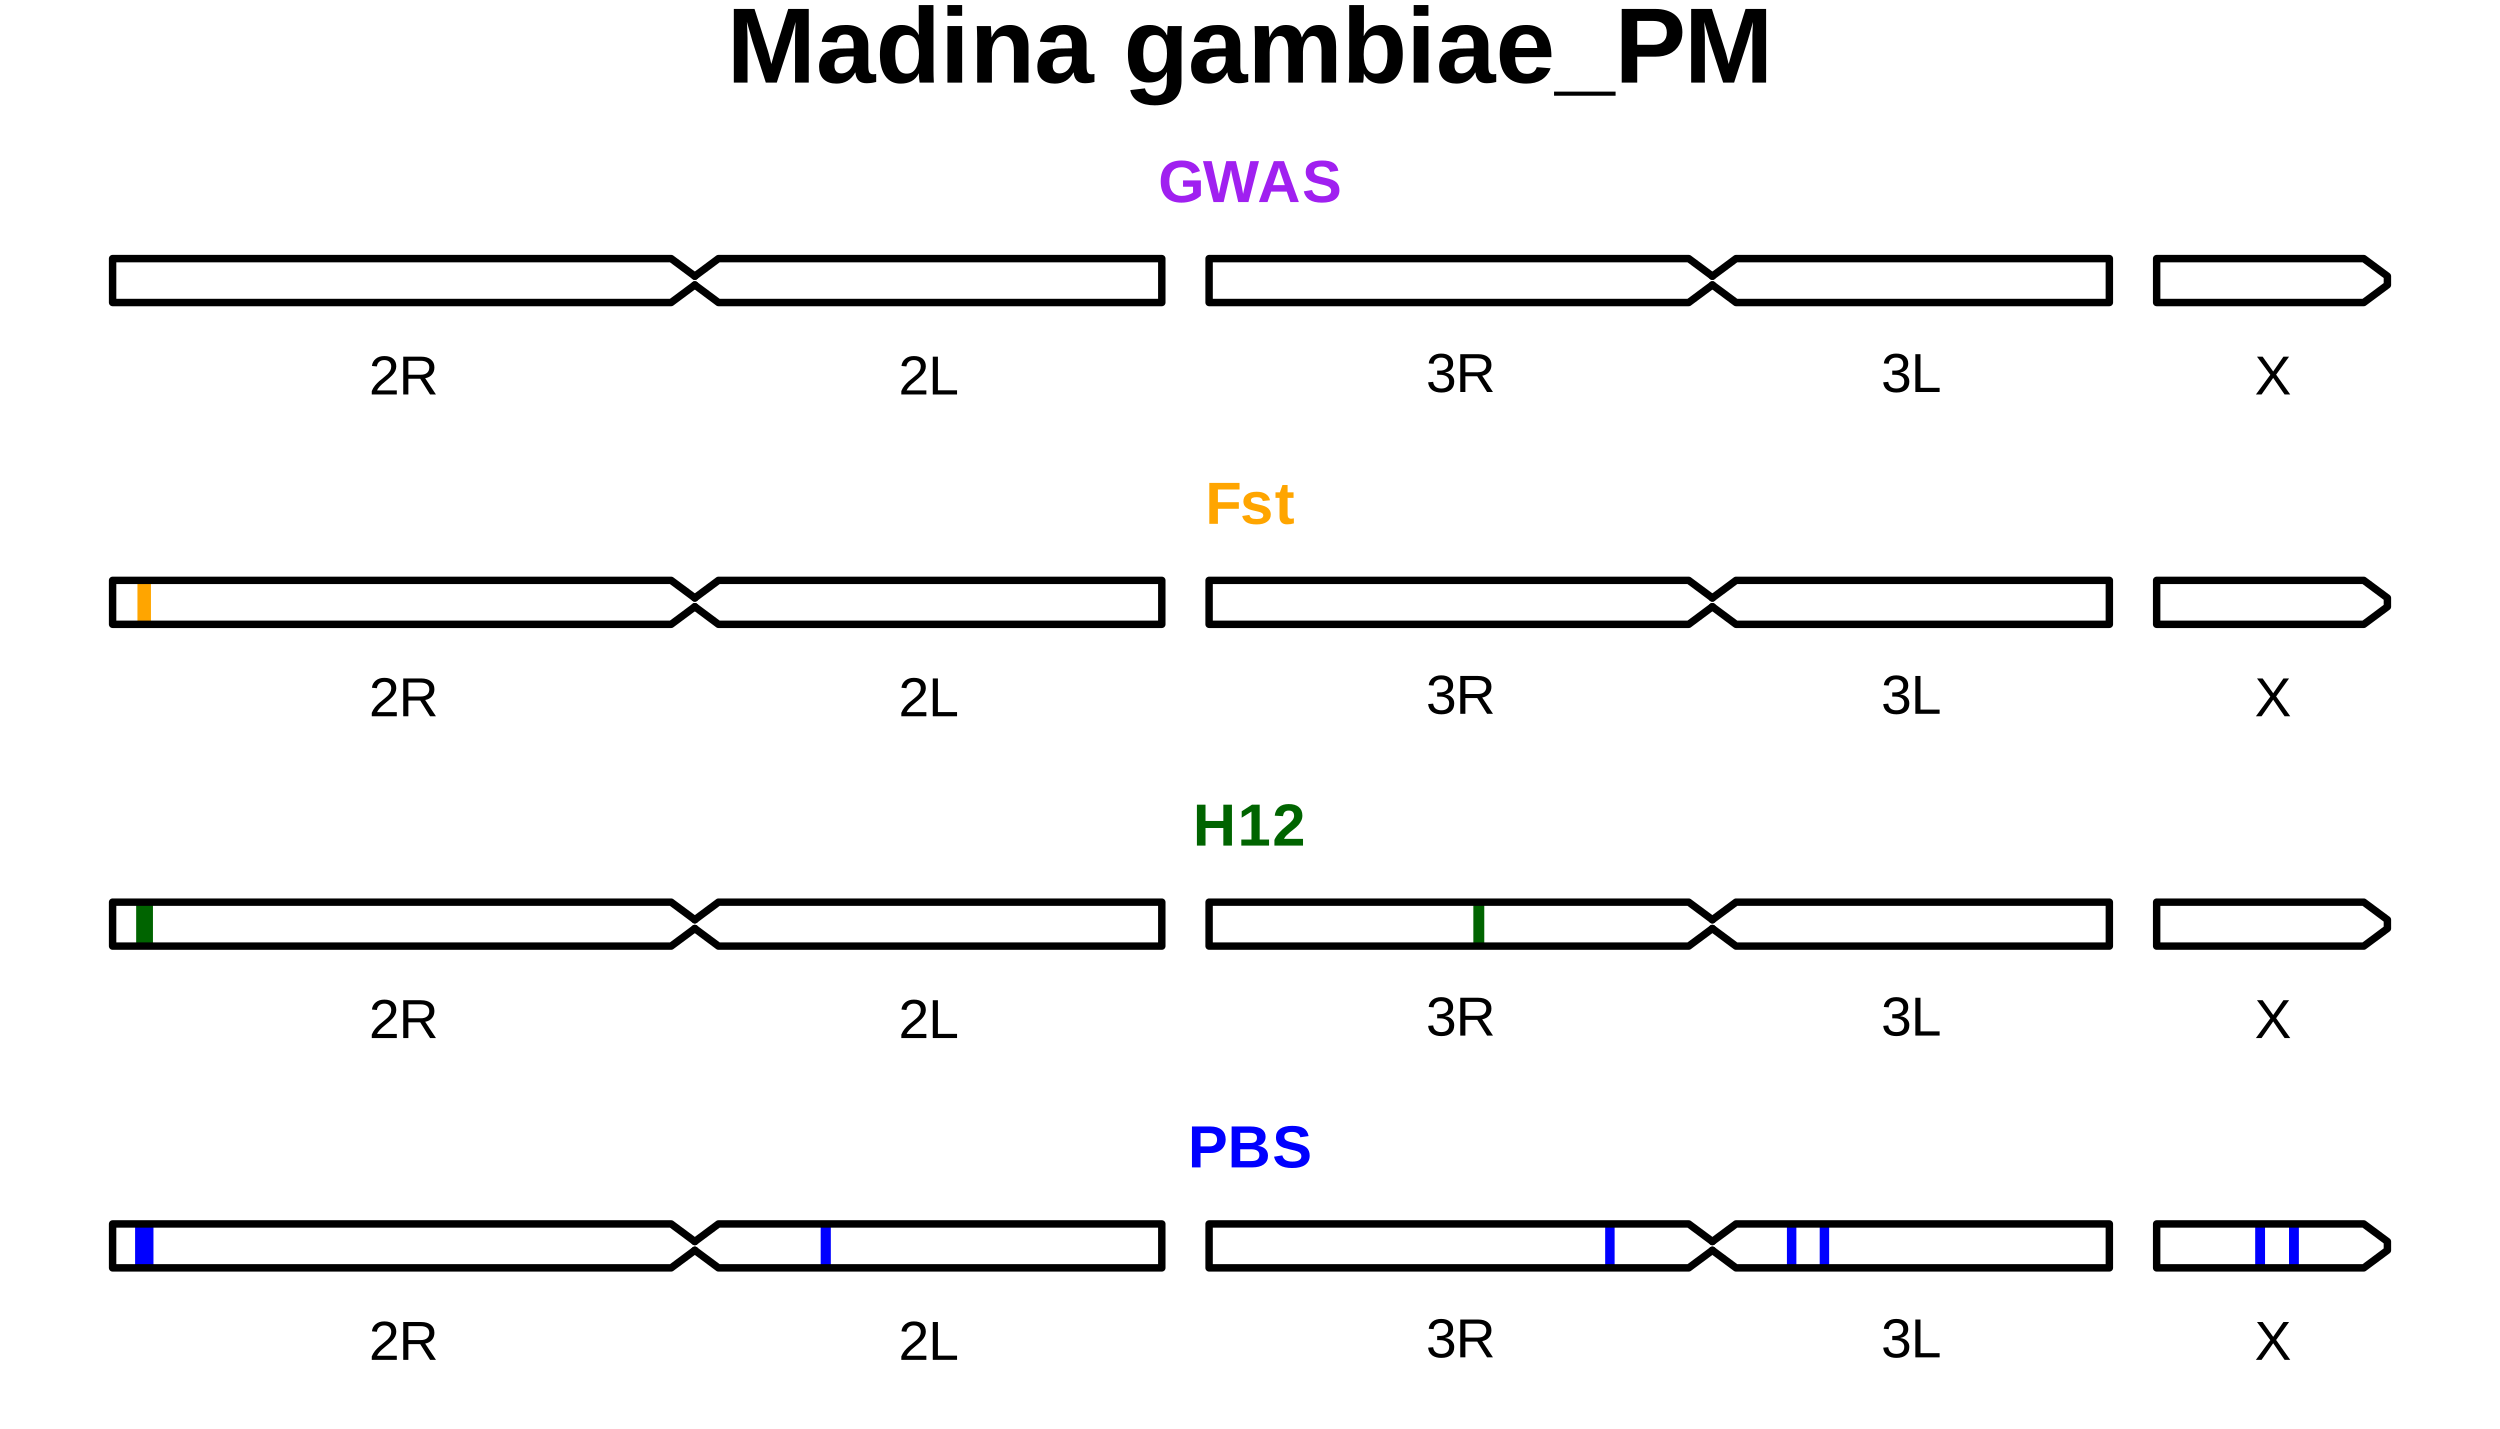 <?xml version="1.0" encoding="UTF-8"?>
<svg xmlns="http://www.w3.org/2000/svg" xmlns:xlink="http://www.w3.org/1999/xlink" width="504pt" height="288pt" viewBox="0 0 504 288" version="1.1">
<defs>
<g>
<symbol overflow="visible" id="glyph0-0">
<path style="stroke:none;" d="M 1.109 -7.625 L 7.203 -7.625 L 7.203 0 L 1.109 0 Z M 1.516 -7.219 L 1.516 -0.406 L 6.797 -0.406 L 6.797 -7.219 Z M 1.516 -7.219 "/>
</symbol>
<symbol overflow="visible" id="glyph0-1">
<path style="stroke:none;" d="M 0.562 0 L 0.562 -0.688 C 0.738 -1.113 0.957 -1.488 1.219 -1.812 C 1.488 -2.133 1.77 -2.426 2.062 -2.688 C 2.363 -2.945 2.656 -3.188 2.938 -3.406 C 3.227 -3.633 3.488 -3.859 3.719 -4.078 C 3.945 -4.305 4.129 -4.539 4.266 -4.781 C 4.41 -5.031 4.484 -5.312 4.484 -5.625 C 4.484 -6.039 4.359 -6.363 4.109 -6.594 C 3.867 -6.82 3.531 -6.938 3.094 -6.938 C 2.676 -6.938 2.332 -6.82 2.062 -6.594 C 1.801 -6.375 1.645 -6.062 1.594 -5.656 L 0.594 -5.75 C 0.664 -6.352 0.926 -6.836 1.375 -7.203 C 1.82 -7.566 2.395 -7.75 3.094 -7.75 C 3.863 -7.75 4.457 -7.566 4.875 -7.203 C 5.289 -6.836 5.5 -6.32 5.5 -5.656 C 5.5 -5.363 5.43 -5.066 5.297 -4.766 C 5.16 -4.473 4.957 -4.18 4.688 -3.891 C 4.414 -3.598 3.906 -3.145 3.156 -2.531 C 2.738 -2.195 2.406 -1.891 2.156 -1.609 C 1.914 -1.336 1.738 -1.078 1.625 -0.828 L 5.609 -0.828 L 5.609 0 Z M 0.562 0 "/>
</symbol>
<symbol overflow="visible" id="glyph0-2">
<path style="stroke:none;" d="M 6.312 0 L 4.328 -3.172 L 1.938 -3.172 L 1.938 0 L 0.906 0 L 0.906 -7.625 L 4.5 -7.625 C 5.363 -7.625 6.023 -7.43 6.484 -7.047 C 6.953 -6.672 7.188 -6.141 7.188 -5.453 C 7.188 -4.879 7.02 -4.398 6.688 -4.016 C 6.363 -3.629 5.91 -3.383 5.328 -3.281 L 7.5 0 Z M 6.156 -5.438 C 6.156 -5.883 6.004 -6.223 5.703 -6.453 C 5.398 -6.68 4.969 -6.797 4.406 -6.797 L 1.938 -6.797 L 1.938 -3.984 L 4.438 -3.984 C 4.988 -3.984 5.41 -4.109 5.703 -4.359 C 6.004 -4.617 6.156 -4.977 6.156 -5.438 Z M 6.156 -5.438 "/>
</symbol>
<symbol overflow="visible" id="glyph0-3">
<path style="stroke:none;" d="M 0.906 0 L 0.906 -7.625 L 1.938 -7.625 L 1.938 -0.844 L 5.797 -0.844 L 5.797 0 Z M 0.906 0 "/>
</symbol>
<symbol overflow="visible" id="glyph0-4">
<path style="stroke:none;" d="M 5.688 -2.109 C 5.688 -1.398 5.461 -0.852 5.016 -0.469 C 4.566 -0.082 3.926 0.109 3.094 0.109 C 2.32 0.109 1.703 -0.062 1.234 -0.406 C 0.773 -0.758 0.504 -1.273 0.422 -1.953 L 1.438 -2.047 C 1.562 -1.148 2.113 -0.703 3.094 -0.703 C 3.582 -0.703 3.969 -0.82 4.25 -1.062 C 4.531 -1.301 4.672 -1.66 4.672 -2.141 C 4.672 -2.555 4.508 -2.879 4.188 -3.109 C 3.863 -3.348 3.406 -3.469 2.812 -3.469 L 2.25 -3.469 L 2.25 -4.312 L 2.781 -4.312 C 3.32 -4.312 3.738 -4.426 4.031 -4.656 C 4.32 -4.883 4.469 -5.207 4.469 -5.625 C 4.469 -6.031 4.348 -6.348 4.109 -6.578 C 3.867 -6.816 3.508 -6.938 3.031 -6.938 C 2.602 -6.938 2.254 -6.828 1.984 -6.609 C 1.723 -6.391 1.57 -6.082 1.531 -5.688 L 0.547 -5.766 C 0.617 -6.379 0.879 -6.863 1.328 -7.219 C 1.773 -7.57 2.348 -7.75 3.047 -7.75 C 3.816 -7.75 4.41 -7.566 4.828 -7.203 C 5.254 -6.848 5.469 -6.352 5.469 -5.719 C 5.469 -5.238 5.332 -4.844 5.062 -4.531 C 4.789 -4.227 4.395 -4.023 3.875 -3.922 L 3.875 -3.891 C 4.445 -3.828 4.891 -3.633 5.203 -3.312 C 5.523 -3 5.688 -2.598 5.688 -2.109 Z M 5.688 -2.109 "/>
</symbol>
<symbol overflow="visible" id="glyph0-5">
<path style="stroke:none;" d="M 6.031 0 L 3.734 -3.344 L 1.391 0 L 0.25 0 L 3.156 -3.969 L 0.469 -7.625 L 1.609 -7.625 L 3.734 -4.641 L 5.797 -7.625 L 6.938 -7.625 L 4.328 -4 L 7.172 0 Z M 6.031 0 "/>
</symbol>
<symbol overflow="visible" id="glyph1-0">
<path style="stroke:none;" d="M 1.203 -8.25 L 7.797 -8.25 L 7.797 0 L 1.203 0 Z M 1.641 -7.812 L 1.641 -0.453 L 7.344 -0.453 L 7.344 -7.812 Z M 1.641 -7.812 "/>
</symbol>
<symbol overflow="visible" id="glyph1-1">
<path style="stroke:none;" d="M 4.719 -1.234 C 5.164 -1.234 5.598 -1.297 6.016 -1.422 C 6.441 -1.555 6.773 -1.727 7.016 -1.938 L 7.016 -3.078 L 5 -3.078 L 5 -4.359 L 8.594 -4.359 L 8.594 -1.312 C 8.156 -0.863 7.582 -0.508 6.875 -0.25 C 6.176 0 5.441 0.125 4.672 0.125 C 3.328 0.125 2.297 -0.242 1.578 -0.984 C 0.859 -1.734 0.5 -2.797 0.5 -4.172 C 0.5 -5.523 0.859 -6.562 1.578 -7.281 C 2.305 -8.008 3.352 -8.375 4.719 -8.375 C 6.656 -8.375 7.891 -7.66 8.422 -6.234 L 6.828 -5.75 C 6.648 -6.164 6.379 -6.477 6.016 -6.688 C 5.648 -6.906 5.219 -7.016 4.719 -7.016 C 3.906 -7.016 3.285 -6.77 2.859 -6.281 C 2.441 -5.789 2.234 -5.086 2.234 -4.172 C 2.234 -3.234 2.453 -2.508 2.891 -2 C 3.328 -1.488 3.938 -1.234 4.719 -1.234 Z M 4.719 -1.234 "/>
</symbol>
<symbol overflow="visible" id="glyph1-2">
<path style="stroke:none;" d="M 9.188 0 L 7.125 0 L 6.016 -4.781 C 5.879 -5.344 5.766 -5.93 5.672 -6.547 C 5.578 -6.023 5.5 -5.629 5.438 -5.359 C 5.375 -5.098 4.957 -3.312 4.188 0 L 2.141 0 L 0.016 -8.25 L 1.766 -8.25 L 2.953 -2.922 L 3.234 -1.641 C 3.336 -2.18 3.441 -2.695 3.547 -3.188 C 3.648 -3.688 4.039 -5.375 4.719 -8.25 L 6.656 -8.25 L 7.688 -3.859 C 7.77 -3.535 7.91 -2.797 8.109 -1.641 L 8.25 -2.312 L 8.562 -3.656 L 9.562 -8.25 L 11.312 -8.25 Z M 9.188 0 "/>
</symbol>
<symbol overflow="visible" id="glyph1-3">
<path style="stroke:none;" d="M 6.641 0 L 5.906 -2.109 L 2.766 -2.109 L 2.031 0 L 0.297 0 L 3.312 -8.25 L 5.344 -8.25 L 8.344 0 Z M 4.328 -6.984 L 4.297 -6.859 C 4.254 -6.711 4.207 -6.551 4.156 -6.375 C 4.102 -6.195 3.766 -5.207 3.141 -3.406 L 5.516 -3.406 L 4.703 -5.781 L 4.453 -6.578 Z M 4.328 -6.984 "/>
</symbol>
<symbol overflow="visible" id="glyph1-4">
<path style="stroke:none;" d="M 7.531 -2.375 C 7.531 -1.57 7.227 -0.953 6.625 -0.516 C 6.031 -0.086 5.156 0.125 4 0.125 C 2.938 0.125 2.102 -0.062 1.5 -0.438 C 0.906 -0.82 0.52 -1.395 0.344 -2.156 L 2.016 -2.422 C 2.129 -1.984 2.348 -1.664 2.672 -1.469 C 3.004 -1.27 3.461 -1.172 4.047 -1.172 C 5.254 -1.172 5.859 -1.539 5.859 -2.281 C 5.859 -2.508 5.785 -2.703 5.641 -2.859 C 5.504 -3.016 5.312 -3.141 5.062 -3.234 C 4.812 -3.336 4.328 -3.461 3.609 -3.609 C 2.992 -3.754 2.562 -3.867 2.312 -3.953 C 2.07 -4.047 1.852 -4.148 1.656 -4.266 C 1.469 -4.391 1.305 -4.535 1.172 -4.703 C 1.035 -4.867 0.926 -5.062 0.844 -5.281 C 0.77 -5.508 0.734 -5.773 0.734 -6.078 C 0.734 -6.816 1.016 -7.383 1.578 -7.781 C 2.141 -8.176 2.953 -8.375 4.016 -8.375 C 5.047 -8.375 5.816 -8.211 6.328 -7.891 C 6.836 -7.578 7.164 -7.051 7.312 -6.312 L 5.641 -6.078 C 5.555 -6.43 5.379 -6.695 5.109 -6.875 C 4.848 -7.062 4.473 -7.156 3.984 -7.156 C 2.941 -7.156 2.422 -6.828 2.422 -6.172 C 2.422 -5.953 2.473 -5.773 2.578 -5.641 C 2.691 -5.504 2.859 -5.391 3.078 -5.297 C 3.297 -5.203 3.738 -5.082 4.406 -4.938 C 5.195 -4.77 5.766 -4.613 6.109 -4.469 C 6.453 -4.32 6.723 -4.156 6.922 -3.969 C 7.117 -3.781 7.27 -3.551 7.375 -3.281 C 7.477 -3.02 7.531 -2.719 7.531 -2.375 Z M 7.531 -2.375 "/>
</symbol>
<symbol overflow="visible" id="glyph1-5">
<path style="stroke:none;" d="M 2.531 -6.922 L 2.531 -4.359 L 6.75 -4.359 L 6.75 -3.031 L 2.531 -3.031 L 2.531 0 L 0.797 0 L 0.797 -8.25 L 6.891 -8.25 L 6.891 -6.922 Z M 2.531 -6.922 "/>
</symbol>
<symbol overflow="visible" id="glyph1-6">
<path style="stroke:none;" d="M 6.188 -1.859 C 6.188 -1.242 5.93 -0.758 5.422 -0.406 C 4.922 -0.051 4.227 0.125 3.344 0.125 C 2.477 0.125 1.812 -0.008 1.344 -0.281 C 0.883 -0.562 0.578 -0.992 0.422 -1.578 L 1.875 -1.797 C 1.957 -1.492 2.098 -1.281 2.297 -1.156 C 2.492 -1.031 2.844 -0.969 3.344 -0.969 C 3.801 -0.969 4.133 -1.023 4.344 -1.141 C 4.562 -1.266 4.672 -1.453 4.672 -1.703 C 4.672 -1.898 4.582 -2.055 4.406 -2.172 C 4.238 -2.297 3.953 -2.398 3.547 -2.484 C 2.617 -2.672 1.992 -2.844 1.672 -3 C 1.348 -3.156 1.098 -3.359 0.922 -3.609 C 0.754 -3.859 0.672 -4.172 0.672 -4.547 C 0.672 -5.148 0.906 -5.617 1.375 -5.953 C 1.844 -6.297 2.504 -6.469 3.359 -6.469 C 4.109 -6.469 4.711 -6.316 5.172 -6.016 C 5.629 -5.723 5.914 -5.301 6.031 -4.75 L 4.578 -4.594 C 4.523 -4.852 4.406 -5.047 4.219 -5.172 C 4.039 -5.305 3.754 -5.375 3.359 -5.375 C 2.961 -5.375 2.664 -5.32 2.469 -5.219 C 2.281 -5.113 2.188 -4.945 2.188 -4.719 C 2.188 -4.531 2.258 -4.383 2.406 -4.281 C 2.562 -4.176 2.816 -4.086 3.172 -4.016 C 3.672 -3.91 4.109 -3.805 4.484 -3.703 C 4.867 -3.598 5.176 -3.469 5.406 -3.312 C 5.645 -3.164 5.832 -2.973 5.969 -2.734 C 6.113 -2.504 6.188 -2.211 6.188 -1.859 Z M 6.188 -1.859 "/>
</symbol>
<symbol overflow="visible" id="glyph1-7">
<path style="stroke:none;" d="M 2.469 0.109 C 1.977 0.109 1.602 -0.02 1.344 -0.281 C 1.082 -0.551 0.953 -0.953 0.953 -1.484 L 0.953 -5.234 L 0.141 -5.234 L 0.141 -6.344 L 1.031 -6.344 L 1.547 -7.828 L 2.578 -7.828 L 2.578 -6.344 L 3.781 -6.344 L 3.781 -5.234 L 2.578 -5.234 L 2.578 -1.938 C 2.578 -1.625 2.633 -1.395 2.75 -1.25 C 2.875 -1.102 3.055 -1.031 3.297 -1.031 C 3.43 -1.031 3.613 -1.055 3.844 -1.109 L 3.844 -0.094 C 3.438 0.039 2.977 0.109 2.469 0.109 Z M 2.469 0.109 "/>
</symbol>
<symbol overflow="visible" id="glyph1-8">
<path style="stroke:none;" d="M 6.125 0 L 6.125 -3.547 L 2.531 -3.547 L 2.531 0 L 0.797 0 L 0.797 -8.25 L 2.531 -8.25 L 2.531 -4.969 L 6.125 -4.969 L 6.125 -8.25 L 7.859 -8.25 L 7.859 0 Z M 6.125 0 "/>
</symbol>
<symbol overflow="visible" id="glyph1-9">
<path style="stroke:none;" d="M 0.75 0 L 0.75 -1.219 L 2.797 -1.219 L 2.797 -6.859 L 0.828 -5.625 L 0.828 -6.922 L 2.891 -8.25 L 4.453 -8.25 L 4.453 -1.219 L 6.344 -1.219 L 6.344 0 Z M 0.75 0 "/>
</symbol>
<symbol overflow="visible" id="glyph1-10">
<path style="stroke:none;" d="M 0.422 0 L 0.422 -1.141 C 0.629 -1.617 0.93 -2.082 1.328 -2.531 C 1.723 -2.977 2.223 -3.445 2.828 -3.938 C 3.41 -4.406 3.816 -4.789 4.047 -5.094 C 4.273 -5.395 4.391 -5.691 4.391 -5.984 C 4.391 -6.703 4.031 -7.062 3.312 -7.062 C 2.957 -7.062 2.688 -6.969 2.5 -6.781 C 2.32 -6.594 2.203 -6.312 2.141 -5.938 L 0.484 -6.031 C 0.578 -6.789 0.863 -7.367 1.344 -7.766 C 1.82 -8.172 2.473 -8.375 3.297 -8.375 C 4.191 -8.375 4.875 -8.172 5.344 -7.766 C 5.82 -7.359 6.062 -6.789 6.062 -6.062 C 6.062 -5.676 5.984 -5.328 5.828 -5.016 C 5.68 -4.703 5.488 -4.41 5.25 -4.141 C 5.008 -3.879 4.742 -3.633 4.453 -3.406 C 4.16 -3.176 3.879 -2.953 3.609 -2.734 C 3.336 -2.516 3.086 -2.289 2.859 -2.062 C 2.641 -1.844 2.473 -1.609 2.359 -1.359 L 6.188 -1.359 L 6.188 0 Z M 0.422 0 "/>
</symbol>
<symbol overflow="visible" id="glyph1-11">
<path style="stroke:none;" d="M 7.594 -5.641 C 7.594 -5.109 7.473 -4.633 7.234 -4.219 C 6.992 -3.801 6.645 -3.477 6.188 -3.25 C 5.738 -3.02 5.203 -2.906 4.578 -2.906 L 2.531 -2.906 L 2.531 0 L 0.797 0 L 0.797 -8.25 L 4.516 -8.25 C 5.504 -8.25 6.266 -8.02 6.797 -7.562 C 7.328 -7.113 7.594 -6.473 7.594 -5.641 Z M 5.859 -5.609 C 5.859 -6.484 5.344 -6.922 4.312 -6.922 L 2.531 -6.922 L 2.531 -4.234 L 4.359 -4.234 C 4.836 -4.234 5.207 -4.352 5.469 -4.594 C 5.727 -4.832 5.859 -5.172 5.859 -5.609 Z M 5.859 -5.609 "/>
</symbol>
<symbol overflow="visible" id="glyph1-12">
<path style="stroke:none;" d="M 8.125 -2.359 C 8.125 -1.609 7.844 -1.023 7.281 -0.609 C 6.719 -0.203 5.938 0 4.938 0 L 0.797 0 L 0.797 -8.25 L 4.578 -8.25 C 5.586 -8.25 6.348 -8.07 6.859 -7.719 C 7.379 -7.375 7.641 -6.863 7.641 -6.188 C 7.641 -5.719 7.508 -5.32 7.25 -5 C 7 -4.676 6.609 -4.457 6.078 -4.344 C 6.742 -4.258 7.25 -4.047 7.594 -3.703 C 7.945 -3.367 8.125 -2.922 8.125 -2.359 Z M 5.906 -5.953 C 5.906 -6.316 5.785 -6.578 5.547 -6.734 C 5.316 -6.891 4.969 -6.969 4.5 -6.969 L 2.531 -6.969 L 2.531 -4.922 L 4.516 -4.922 C 5.004 -4.922 5.359 -5.004 5.578 -5.172 C 5.797 -5.348 5.906 -5.609 5.906 -5.953 Z M 6.391 -2.484 C 6.391 -3.266 5.832 -3.656 4.719 -3.656 L 2.531 -3.656 L 2.531 -1.281 L 4.781 -1.281 C 5.344 -1.281 5.75 -1.379 6 -1.578 C 6.258 -1.785 6.391 -2.086 6.391 -2.484 Z M 6.391 -2.484 "/>
</symbol>
<symbol overflow="visible" id="glyph2-0">
<path style="stroke:none;" d="M 2.156 -14.859 L 14.016 -14.859 L 14.016 0 L 2.156 0 Z M 2.969 -14.062 L 2.969 -0.797 L 13.219 -0.797 L 13.219 -14.062 Z M 2.969 -14.062 "/>
</symbol>
<symbol overflow="visible" id="glyph2-1">
<path style="stroke:none;" d="M 13.781 0 L 13.781 -9 C 13.781 -9.207 13.781 -9.41 13.781 -9.609 C 13.789 -9.816 13.828 -10.691 13.891 -12.234 C 13.391 -10.348 13.02 -9.031 12.781 -8.281 L 10.094 0 L 7.891 0 L 5.203 -8.281 L 4.078 -12.234 C 4.16 -10.609 4.203 -9.531 4.203 -9 L 4.203 0 L 1.438 0 L 1.438 -14.859 L 5.609 -14.859 L 8.266 -6.547 L 8.5 -5.75 L 9 -3.75 L 9.672 -6.141 L 12.406 -14.859 L 16.547 -14.859 L 16.547 0 Z M 13.781 0 "/>
</symbol>
<symbol overflow="visible" id="glyph2-2">
<path style="stroke:none;" d="M 4.141 0.203 C 3.035 0.203 2.172 -0.094 1.547 -0.688 C 0.93 -1.289 0.625 -2.133 0.625 -3.219 C 0.625 -4.406 1.008 -5.305 1.781 -5.922 C 2.551 -6.547 3.672 -6.863 5.141 -6.875 L 7.594 -6.922 L 7.594 -7.5 C 7.594 -8.238 7.461 -8.789 7.203 -9.156 C 6.941 -9.52 6.516 -9.703 5.922 -9.703 C 5.379 -9.703 4.977 -9.578 4.719 -9.328 C 4.457 -9.078 4.297 -8.664 4.234 -8.094 L 1.156 -8.234 C 1.344 -9.348 1.848 -10.191 2.672 -10.766 C 3.492 -11.336 4.617 -11.625 6.047 -11.625 C 7.492 -11.625 8.602 -11.266 9.375 -10.547 C 10.156 -9.836 10.547 -8.832 10.547 -7.531 L 10.547 -3.375 C 10.547 -2.738 10.617 -2.297 10.766 -2.047 C 10.91 -1.805 11.156 -1.688 11.5 -1.688 C 11.719 -1.688 11.93 -1.707 12.141 -1.75 L 12.141 -0.141 C 11.973 -0.098 11.816 -0.062 11.672 -0.031 C 11.535 0 11.395 0.023 11.25 0.047 C 11.113 0.066 10.961 0.082 10.797 0.094 C 10.641 0.113 10.457 0.125 10.25 0.125 C 9.5 0.125 8.945 -0.055 8.594 -0.422 C 8.238 -0.785 8.023 -1.32 7.953 -2.031 L 7.891 -2.031 C 7.066 -0.539 5.816 0.203 4.141 0.203 Z M 7.594 -5.281 L 6.078 -5.266 C 5.391 -5.234 4.898 -5.156 4.609 -5.031 C 4.316 -4.906 4.094 -4.719 3.938 -4.469 C 3.789 -4.219 3.719 -3.879 3.719 -3.453 C 3.719 -2.91 3.844 -2.508 4.094 -2.25 C 4.344 -1.988 4.676 -1.859 5.094 -1.859 C 5.551 -1.859 5.973 -1.984 6.359 -2.234 C 6.742 -2.484 7.047 -2.832 7.266 -3.281 C 7.484 -3.727 7.594 -4.203 7.594 -4.703 Z M 7.594 -5.281 "/>
</symbol>
<symbol overflow="visible" id="glyph2-3">
<path style="stroke:none;" d="M 8.906 0 C 8.875 -0.102 8.836 -0.367 8.797 -0.797 C 8.754 -1.223 8.734 -1.578 8.734 -1.859 L 8.703 -1.859 C 8.055 -0.484 6.836 0.203 5.047 0.203 C 3.723 0.203 2.695 -0.312 1.969 -1.344 C 1.25 -2.383 0.891 -3.832 0.891 -5.688 C 0.891 -7.582 1.27 -9.047 2.031 -10.078 C 2.789 -11.109 3.867 -11.625 5.266 -11.625 C 6.078 -11.625 6.773 -11.453 7.359 -11.109 C 7.953 -10.773 8.406 -10.273 8.719 -9.609 L 8.734 -9.609 L 8.719 -11.484 L 8.719 -15.641 L 11.688 -15.641 L 11.688 -2.484 C 11.688 -1.785 11.711 -0.957 11.766 0 Z M 8.766 -5.766 C 8.766 -6.992 8.555 -7.941 8.141 -8.609 C 7.734 -9.273 7.129 -9.609 6.328 -9.609 C 5.535 -9.609 4.941 -9.285 4.547 -8.641 C 4.16 -7.992 3.969 -7.008 3.969 -5.688 C 3.969 -3.102 4.75 -1.812 6.312 -1.812 C 7.082 -1.812 7.68 -2.156 8.109 -2.844 C 8.547 -3.531 8.766 -4.504 8.766 -5.766 Z M 8.766 -5.766 "/>
</symbol>
<symbol overflow="visible" id="glyph2-4">
<path style="stroke:none;" d="M 1.5 -13.469 L 1.5 -15.641 L 4.469 -15.641 L 4.469 -13.469 Z M 1.5 0 L 1.5 -11.406 L 4.469 -11.406 L 4.469 0 Z M 1.5 0 "/>
</symbol>
<symbol overflow="visible" id="glyph2-5">
<path style="stroke:none;" d="M 8.906 0 L 8.906 -6.406 C 8.906 -8.406 8.223 -9.406 6.859 -9.406 C 6.141 -9.406 5.562 -9.098 5.125 -8.484 C 4.688 -7.867 4.469 -7.078 4.469 -6.109 L 4.469 0 L 1.5 0 L 1.5 -8.859 C 1.5 -9.473 1.488 -9.973 1.469 -10.359 C 1.457 -10.742 1.441 -11.094 1.422 -11.406 L 4.25 -11.406 C 4.27 -11.27 4.297 -10.91 4.328 -10.328 C 4.367 -9.754 4.391 -9.359 4.391 -9.141 L 4.422 -9.141 C 4.828 -10.016 5.332 -10.645 5.938 -11.031 C 6.539 -11.426 7.258 -11.625 8.094 -11.625 C 9.301 -11.625 10.227 -11.25 10.875 -10.5 C 11.52 -9.758 11.844 -8.676 11.844 -7.25 L 11.844 0 Z M 8.906 0 "/>
</symbol>
<symbol overflow="visible" id="glyph2-6">
<path style="stroke:none;" d=""/>
</symbol>
<symbol overflow="visible" id="glyph2-7">
<path style="stroke:none;" d="M 6.281 4.578 C 4.895 4.578 3.773 4.312 2.922 3.781 C 2.078 3.25 1.555 2.488 1.359 1.5 L 4.328 1.156 C 4.43 1.613 4.656 1.973 5 2.234 C 5.352 2.492 5.812 2.625 6.375 2.625 C 7.195 2.625 7.797 2.367 8.172 1.859 C 8.547 1.359 8.734 0.609 8.734 -0.391 L 8.734 -0.984 L 8.766 -2.125 L 8.734 -2.125 C 8.086 -0.719 6.867 -0.016 5.078 -0.016 C 3.742 -0.016 2.711 -0.516 1.984 -1.516 C 1.254 -2.516 0.891 -3.941 0.891 -5.797 C 0.891 -7.66 1.266 -9.098 2.016 -10.109 C 2.766 -11.117 3.859 -11.625 5.297 -11.625 C 6.953 -11.625 8.098 -10.941 8.734 -9.578 L 8.797 -9.578 C 8.797 -9.816 8.812 -10.145 8.844 -10.562 C 8.875 -10.988 8.906 -11.27 8.938 -11.406 L 11.75 -11.406 C 11.707 -10.645 11.688 -9.766 11.688 -8.766 L 11.688 -0.344 C 11.688 1.281 11.223 2.504 10.297 3.328 C 9.379 4.16 8.039 4.578 6.281 4.578 Z M 8.766 -5.859 C 8.766 -7.035 8.551 -7.953 8.125 -8.609 C 7.707 -9.266 7.113 -9.594 6.344 -9.594 C 4.758 -9.594 3.969 -8.328 3.969 -5.797 C 3.969 -3.316 4.754 -2.078 6.328 -2.078 C 7.109 -2.078 7.707 -2.406 8.125 -3.062 C 8.551 -3.719 8.766 -4.648 8.766 -5.859 Z M 8.766 -5.859 "/>
</symbol>
<symbol overflow="visible" id="glyph2-8">
<path style="stroke:none;" d="M 8.219 0 L 8.219 -6.406 C 8.219 -8.406 7.645 -9.406 6.5 -9.406 C 5.895 -9.406 5.406 -9.098 5.031 -8.484 C 4.656 -7.879 4.469 -7.086 4.469 -6.109 L 4.469 0 L 1.5 0 L 1.5 -8.859 C 1.5 -9.473 1.488 -9.973 1.469 -10.359 C 1.457 -10.742 1.441 -11.094 1.422 -11.406 L 4.25 -11.406 C 4.27 -11.27 4.297 -10.91 4.328 -10.328 C 4.367 -9.754 4.391 -9.359 4.391 -9.141 L 4.422 -9.141 C 4.797 -10.016 5.254 -10.645 5.797 -11.031 C 6.336 -11.426 6.988 -11.625 7.75 -11.625 C 9.488 -11.625 10.547 -10.797 10.922 -9.141 L 10.984 -9.141 C 11.367 -10.023 11.832 -10.66 12.375 -11.047 C 12.914 -11.43 13.602 -11.625 14.438 -11.625 C 15.551 -11.625 16.398 -11.242 16.984 -10.484 C 17.566 -9.734 17.859 -8.656 17.859 -7.25 L 17.859 0 L 14.922 0 L 14.922 -6.406 C 14.922 -8.406 14.344 -9.406 13.188 -9.406 C 12.613 -9.406 12.141 -9.125 11.766 -8.562 C 11.398 -8.008 11.203 -7.238 11.172 -6.25 L 11.172 0 Z M 8.219 0 "/>
</symbol>
<symbol overflow="visible" id="glyph2-9">
<path style="stroke:none;" d="M 12.297 -5.75 C 12.297 -3.863 11.914 -2.398 11.156 -1.359 C 10.406 -0.316 9.328 0.203 7.922 0.203 C 7.117 0.203 6.422 0.031 5.828 -0.312 C 5.234 -0.664 4.781 -1.172 4.469 -1.828 L 4.453 -1.828 C 4.453 -1.586 4.438 -1.25 4.406 -0.812 C 4.375 -0.383 4.336 -0.113 4.297 0 L 1.422 0 C 1.473 -0.656 1.5 -1.523 1.5 -2.609 L 1.5 -15.641 L 4.469 -15.641 L 4.469 -11.281 L 4.422 -9.422 L 4.469 -9.422 C 5.133 -10.891 6.352 -11.625 8.125 -11.625 C 9.469 -11.625 10.5 -11.109 11.219 -10.078 C 11.938 -9.055 12.297 -7.613 12.297 -5.75 Z M 9.219 -5.75 C 9.219 -7.039 9.023 -8 8.641 -8.625 C 8.266 -9.25 7.68 -9.562 6.891 -9.562 C 6.086 -9.562 5.473 -9.223 5.047 -8.547 C 4.629 -7.879 4.422 -6.914 4.422 -5.656 C 4.422 -4.445 4.625 -3.504 5.031 -2.828 C 5.445 -2.148 6.055 -1.812 6.859 -1.812 C 8.43 -1.812 9.219 -3.125 9.219 -5.75 Z M 9.219 -5.75 "/>
</symbol>
<symbol overflow="visible" id="glyph2-10">
<path style="stroke:none;" d="M 6.172 0.203 C 4.461 0.203 3.145 -0.301 2.219 -1.312 C 1.301 -2.332 0.844 -3.812 0.844 -5.75 C 0.844 -7.633 1.305 -9.082 2.234 -10.094 C 3.172 -11.113 4.5 -11.625 6.219 -11.625 C 7.852 -11.625 9.102 -11.078 9.969 -9.984 C 10.832 -8.898 11.266 -7.312 11.266 -5.219 L 11.266 -5.141 L 3.953 -5.141 C 3.953 -4.023 4.156 -3.18 4.562 -2.609 C 4.977 -2.047 5.566 -1.766 6.328 -1.766 C 7.367 -1.766 8.031 -2.219 8.312 -3.125 L 11.109 -2.891 C 10.297 -0.828 8.648 0.203 6.172 0.203 Z M 6.172 -9.75 C 5.484 -9.75 4.945 -9.504 4.562 -9.016 C 4.188 -8.535 3.988 -7.859 3.969 -6.984 L 8.406 -6.984 C 8.344 -7.91 8.117 -8.602 7.734 -9.062 C 7.348 -9.52 6.828 -9.75 6.172 -9.75 Z M 6.172 -9.75 "/>
</symbol>
<symbol overflow="visible" id="glyph2-11">
<path style="stroke:none;" d="M -0.203 2.641 L -0.203 1.812 L 12.203 1.812 L 12.203 2.641 Z M -0.203 2.641 "/>
</symbol>
<symbol overflow="visible" id="glyph2-12">
<path style="stroke:none;" d="M 13.672 -10.156 C 13.672 -9.195 13.453 -8.344 13.016 -7.594 C 12.578 -6.844 11.953 -6.258 11.141 -5.844 C 10.328 -5.438 9.363 -5.234 8.25 -5.234 L 4.562 -5.234 L 4.562 0 L 1.438 0 L 1.438 -14.859 L 8.125 -14.859 C 9.895 -14.859 11.258 -14.445 12.219 -13.625 C 13.188 -12.812 13.672 -11.656 13.672 -10.156 Z M 10.531 -10.094 C 10.531 -11.656 9.609 -12.438 7.766 -12.438 L 4.562 -12.438 L 4.562 -7.625 L 7.859 -7.625 C 8.711 -7.625 9.367 -7.836 9.828 -8.266 C 10.297 -8.691 10.531 -9.301 10.531 -10.094 Z M 10.531 -10.094 "/>
</symbol>
</g>
</defs>
<g id="surface31">
<rect x="0" y="0" width="504" height="288" style="fill:rgb(100%,100%,100%);fill-opacity:1;stroke:none;"/>
<path style="fill:none;stroke-width:1.5;stroke-linecap:round;stroke-linejoin:round;stroke:rgb(0%,0%,0%);stroke-opacity:1;stroke-miterlimit:10;" d="M 140.074 57.445 L 135.305 60.988 L 22.699 60.988 L 22.699 52.133 L 135.305 52.133 L 140.074 55.676 "/>
<g style="fill:rgb(0%,0%,0%);fill-opacity:1;">
  <use xlink:href="#glyph0-1" x="74.387" y="79.529"/>
  <use xlink:href="#glyph0-2" x="80.387" y="79.529"/>
</g>
<path style="fill:none;stroke-width:1.5;stroke-linecap:round;stroke-linejoin:round;stroke:rgb(0%,0%,0%);stroke-opacity:1;stroke-miterlimit:10;" d="M 140.074 55.676 L 144.84 52.133 L 234.219 52.133 L 234.219 60.988 L 144.84 60.988 L 140.074 57.445 "/>
<g style="fill:rgb(0%,0%,0%);fill-opacity:1;">
  <use xlink:href="#glyph0-1" x="181.145" y="79.529"/>
  <use xlink:href="#glyph0-3" x="187.145" y="79.529"/>
</g>
<path style="fill:none;stroke-width:1.5;stroke-linecap:round;stroke-linejoin:round;stroke:rgb(0%,0%,0%);stroke-opacity:1;stroke-miterlimit:10;" d="M 345.215 57.445 L 340.445 60.988 L 243.754 60.988 L 243.754 52.133 L 340.445 52.133 L 345.215 55.676 "/>
<g style="fill:rgb(0%,0%,0%);fill-opacity:1;">
  <use xlink:href="#glyph0-4" x="287.484" y="79.029"/>
  <use xlink:href="#glyph0-2" x="293.484" y="79.029"/>
</g>
<path style="fill:none;stroke-width:1.5;stroke-linecap:round;stroke-linejoin:round;stroke:rgb(0%,0%,0%);stroke-opacity:1;stroke-miterlimit:10;" d="M 345.215 55.676 L 349.984 52.133 L 425.246 52.133 L 425.246 60.988 L 349.984 60.988 L 345.215 57.445 "/>
<g style="fill:rgb(0%,0%,0%);fill-opacity:1;">
  <use xlink:href="#glyph0-4" x="379.23" y="79.029"/>
  <use xlink:href="#glyph0-3" x="385.23" y="79.029"/>
</g>
<path style="fill:none;stroke-width:1.5;stroke-linecap:round;stroke-linejoin:round;stroke:rgb(0%,0%,0%);stroke-opacity:1;stroke-miterlimit:10;" d="M 434.781 60.988 L 434.781 52.133 L 476.535 52.133 L 481.301 55.676 L 481.301 57.445 L 476.535 60.988 L 434.781 60.988 "/>
<g style="fill:rgb(0%,0%,0%);fill-opacity:1;">
  <use xlink:href="#glyph0-5" x="454.539" y="79.529"/>
</g>
<g style="fill:rgb(62.745%,12.549%,94.118%);fill-opacity:1;">
  <use xlink:href="#glyph1-1" x="233.5" y="40.73"/>
  <use xlink:href="#glyph1-2" x="242.5" y="40.73"/>
  <use xlink:href="#glyph1-3" x="253.5" y="40.73"/>
  <use xlink:href="#glyph1-4" x="262.5" y="40.73"/>
</g>
<path style=" stroke:none;fill-rule:nonzero;fill:rgb(100%,64.706%,0%);fill-opacity:1;" d="M 27.742 125.863 L 29.648 125.863 L 29.648 117.004 L 27.742 117.004 Z M 27.742 125.863 "/>
<path style=" stroke:none;fill-rule:nonzero;fill:rgb(100%,64.706%,0%);fill-opacity:1;" d="M 27.766 125.863 L 29.672 125.863 L 29.672 117.004 L 27.766 117.004 Z M 27.766 125.863 "/>
<path style=" stroke:none;fill-rule:nonzero;fill:rgb(100%,64.706%,0%);fill-opacity:1;" d="M 27.961 125.863 L 29.867 125.863 L 29.867 117.004 L 27.961 117.004 Z M 27.961 125.863 "/>
<path style=" stroke:none;fill-rule:nonzero;fill:rgb(100%,64.706%,0%);fill-opacity:1;" d="M 27.992 125.863 L 29.898 125.863 L 29.898 117.004 L 27.992 117.004 Z M 27.992 125.863 "/>
<path style=" stroke:none;fill-rule:nonzero;fill:rgb(100%,64.706%,0%);fill-opacity:1;" d="M 28.016 125.863 L 29.922 125.863 L 29.922 117.004 L 28.016 117.004 Z M 28.016 125.863 "/>
<path style=" stroke:none;fill-rule:nonzero;fill:rgb(100%,64.706%,0%);fill-opacity:1;" d="M 28.039 125.863 L 29.945 125.863 L 29.945 117.004 L 28.039 117.004 Z M 28.039 125.863 "/>
<path style=" stroke:none;fill-rule:nonzero;fill:rgb(100%,64.706%,0%);fill-opacity:1;" d="M 28.066 125.863 L 29.973 125.863 L 29.973 117.004 L 28.066 117.004 Z M 28.066 125.863 "/>
<path style=" stroke:none;fill-rule:nonzero;fill:rgb(100%,64.706%,0%);fill-opacity:1;" d="M 28.094 125.863 L 30 125.863 L 30 117.004 L 28.094 117.004 Z M 28.094 125.863 "/>
<path style=" stroke:none;fill-rule:nonzero;fill:rgb(100%,64.706%,0%);fill-opacity:1;" d="M 28.121 125.863 L 30.027 125.863 L 30.027 117.004 L 28.121 117.004 Z M 28.121 125.863 "/>
<path style=" stroke:none;fill-rule:nonzero;fill:rgb(100%,64.706%,0%);fill-opacity:1;" d="M 28.148 125.863 L 30.055 125.863 L 30.055 117.004 L 28.148 117.004 Z M 28.148 125.863 "/>
<path style=" stroke:none;fill-rule:nonzero;fill:rgb(100%,64.706%,0%);fill-opacity:1;" d="M 28.176 125.863 L 30.082 125.863 L 30.082 117.004 L 28.176 117.004 Z M 28.176 125.863 "/>
<path style=" stroke:none;fill-rule:nonzero;fill:rgb(100%,64.706%,0%);fill-opacity:1;" d="M 28.203 125.863 L 30.109 125.863 L 30.109 117.004 L 28.203 117.004 Z M 28.203 125.863 "/>
<path style=" stroke:none;fill-rule:nonzero;fill:rgb(100%,64.706%,0%);fill-opacity:1;" d="M 28.23 125.863 L 30.137 125.863 L 30.137 117.004 L 28.23 117.004 Z M 28.23 125.863 "/>
<path style=" stroke:none;fill-rule:nonzero;fill:rgb(100%,64.706%,0%);fill-opacity:1;" d="M 28.258 125.863 L 30.164 125.863 L 30.164 117.004 L 28.258 117.004 Z M 28.258 125.863 "/>
<path style=" stroke:none;fill-rule:nonzero;fill:rgb(100%,64.706%,0%);fill-opacity:1;" d="M 28.289 125.863 L 30.195 125.863 L 30.195 117.004 L 28.289 117.004 Z M 28.289 125.863 "/>
<path style=" stroke:none;fill-rule:nonzero;fill:rgb(100%,64.706%,0%);fill-opacity:1;" d="M 28.316 125.863 L 30.223 125.863 L 30.223 117.004 L 28.316 117.004 Z M 28.316 125.863 "/>
<path style=" stroke:none;fill-rule:nonzero;fill:rgb(100%,64.706%,0%);fill-opacity:1;" d="M 28.344 125.863 L 30.25 125.863 L 30.25 117.004 L 28.344 117.004 Z M 28.344 125.863 "/>
<path style=" stroke:none;fill-rule:nonzero;fill:rgb(100%,64.706%,0%);fill-opacity:1;" d="M 28.375 125.863 L 30.281 125.863 L 30.281 117.004 L 28.375 117.004 Z M 28.375 125.863 "/>
<path style=" stroke:none;fill-rule:nonzero;fill:rgb(100%,64.706%,0%);fill-opacity:1;" d="M 28.41 125.863 L 30.316 125.863 L 30.316 117.004 L 28.41 117.004 Z M 28.41 125.863 "/>
<path style=" stroke:none;fill-rule:nonzero;fill:rgb(100%,64.706%,0%);fill-opacity:1;" d="M 28.453 125.863 L 30.359 125.863 L 30.359 117.004 L 28.453 117.004 Z M 28.453 125.863 "/>
<path style=" stroke:none;fill-rule:nonzero;fill:rgb(100%,64.706%,0%);fill-opacity:1;" d="M 28.492 125.863 L 30.398 125.863 L 30.398 117.004 L 28.492 117.004 Z M 28.492 125.863 "/>
<path style="fill:none;stroke-width:1.5;stroke-linecap:round;stroke-linejoin:round;stroke:rgb(0%,0%,0%);stroke-opacity:1;stroke-miterlimit:10;" d="M 140.074 122.316 L 135.305 125.863 L 22.699 125.863 L 22.699 117.004 L 135.305 117.004 L 140.074 120.547 "/>
<g style="fill:rgb(0%,0%,0%);fill-opacity:1;">
  <use xlink:href="#glyph0-1" x="74.387" y="144.4"/>
  <use xlink:href="#glyph0-2" x="80.387" y="144.4"/>
</g>
<path style="fill:none;stroke-width:1.5;stroke-linecap:round;stroke-linejoin:round;stroke:rgb(0%,0%,0%);stroke-opacity:1;stroke-miterlimit:10;" d="M 140.074 120.547 L 144.84 117.004 L 234.219 117.004 L 234.219 125.863 L 144.84 125.863 L 140.074 122.316 "/>
<g style="fill:rgb(0%,0%,0%);fill-opacity:1;">
  <use xlink:href="#glyph0-1" x="181.145" y="144.4"/>
  <use xlink:href="#glyph0-3" x="187.145" y="144.4"/>
</g>
<path style="fill:none;stroke-width:1.5;stroke-linecap:round;stroke-linejoin:round;stroke:rgb(0%,0%,0%);stroke-opacity:1;stroke-miterlimit:10;" d="M 345.215 122.316 L 340.445 125.863 L 243.754 125.863 L 243.754 117.004 L 340.445 117.004 L 345.215 120.547 "/>
<g style="fill:rgb(0%,0%,0%);fill-opacity:1;">
  <use xlink:href="#glyph0-4" x="287.484" y="143.9"/>
  <use xlink:href="#glyph0-2" x="293.484" y="143.9"/>
</g>
<path style="fill:none;stroke-width:1.5;stroke-linecap:round;stroke-linejoin:round;stroke:rgb(0%,0%,0%);stroke-opacity:1;stroke-miterlimit:10;" d="M 345.215 120.547 L 349.984 117.004 L 425.246 117.004 L 425.246 125.863 L 349.984 125.863 L 345.215 122.316 "/>
<g style="fill:rgb(0%,0%,0%);fill-opacity:1;">
  <use xlink:href="#glyph0-4" x="379.23" y="143.9"/>
  <use xlink:href="#glyph0-3" x="385.23" y="143.9"/>
</g>
<path style="fill:none;stroke-width:1.5;stroke-linecap:round;stroke-linejoin:round;stroke:rgb(0%,0%,0%);stroke-opacity:1;stroke-miterlimit:10;" d="M 434.781 125.863 L 434.781 117.004 L 476.535 117.004 L 481.301 120.547 L 481.301 122.316 L 476.535 125.863 L 434.781 125.863 "/>
<g style="fill:rgb(0%,0%,0%);fill-opacity:1;">
  <use xlink:href="#glyph0-5" x="454.539" y="144.4"/>
</g>
<g style="fill:rgb(100%,64.706%,0%);fill-opacity:1;">
  <use xlink:href="#glyph1-5" x="243" y="105.602"/>
  <use xlink:href="#glyph1-6" x="250" y="105.602"/>
  <use xlink:href="#glyph1-7" x="257" y="105.602"/>
</g>
<path style=" stroke:none;fill-rule:nonzero;fill:rgb(0%,39.216%,0%);fill-opacity:1;" d="M 27.473 190.734 L 29.379 190.734 L 29.379 181.875 L 27.473 181.875 Z M 27.473 190.734 "/>
<path style=" stroke:none;fill-rule:nonzero;fill:rgb(0%,39.216%,0%);fill-opacity:1;" d="M 27.539 190.734 L 29.445 190.734 L 29.445 181.875 L 27.539 181.875 Z M 27.539 190.734 "/>
<path style=" stroke:none;fill-rule:nonzero;fill:rgb(0%,39.216%,0%);fill-opacity:1;" d="M 27.676 190.734 L 29.582 190.734 L 29.582 181.875 L 27.676 181.875 Z M 27.676 190.734 "/>
<path style=" stroke:none;fill-rule:nonzero;fill:rgb(0%,39.216%,0%);fill-opacity:1;" d="M 27.707 190.734 L 29.613 190.734 L 29.613 181.875 L 27.707 181.875 Z M 27.707 190.734 "/>
<path style=" stroke:none;fill-rule:nonzero;fill:rgb(0%,39.216%,0%);fill-opacity:1;" d="M 27.734 190.734 L 29.641 190.734 L 29.641 181.875 L 27.734 181.875 Z M 27.734 190.734 "/>
<path style=" stroke:none;fill-rule:nonzero;fill:rgb(0%,39.216%,0%);fill-opacity:1;" d="M 27.766 190.734 L 29.672 190.734 L 29.672 181.875 L 27.766 181.875 Z M 27.766 190.734 "/>
<path style=" stroke:none;fill-rule:nonzero;fill:rgb(0%,39.216%,0%);fill-opacity:1;" d="M 27.797 190.734 L 29.703 190.734 L 29.703 181.875 L 27.797 181.875 Z M 27.797 190.734 "/>
<path style=" stroke:none;fill-rule:nonzero;fill:rgb(0%,39.216%,0%);fill-opacity:1;" d="M 27.969 190.734 L 29.875 190.734 L 29.875 181.875 L 27.969 181.875 Z M 27.969 190.734 "/>
<path style=" stroke:none;fill-rule:nonzero;fill:rgb(0%,39.216%,0%);fill-opacity:1;" d="M 28.008 190.734 L 29.914 190.734 L 29.914 181.875 L 28.008 181.875 Z M 28.008 190.734 "/>
<path style=" stroke:none;fill-rule:nonzero;fill:rgb(0%,39.216%,0%);fill-opacity:1;" d="M 28.039 190.734 L 29.945 190.734 L 29.945 181.875 L 28.039 181.875 Z M 28.039 190.734 "/>
<path style=" stroke:none;fill-rule:nonzero;fill:rgb(0%,39.216%,0%);fill-opacity:1;" d="M 28.07 190.734 L 29.977 190.734 L 29.977 181.875 L 28.07 181.875 Z M 28.07 190.734 "/>
<path style=" stroke:none;fill-rule:nonzero;fill:rgb(0%,39.216%,0%);fill-opacity:1;" d="M 28.105 190.734 L 30.012 190.734 L 30.012 181.875 L 28.105 181.875 Z M 28.105 190.734 "/>
<path style=" stroke:none;fill-rule:nonzero;fill:rgb(0%,39.216%,0%);fill-opacity:1;" d="M 28.145 190.734 L 30.051 190.734 L 30.051 181.875 L 28.145 181.875 Z M 28.145 190.734 "/>
<path style=" stroke:none;fill-rule:nonzero;fill:rgb(0%,39.216%,0%);fill-opacity:1;" d="M 28.18 190.734 L 30.086 190.734 L 30.086 181.875 L 28.18 181.875 Z M 28.18 190.734 "/>
<path style=" stroke:none;fill-rule:nonzero;fill:rgb(0%,39.216%,0%);fill-opacity:1;" d="M 28.215 190.734 L 30.121 190.734 L 30.121 181.875 L 28.215 181.875 Z M 28.215 190.734 "/>
<path style=" stroke:none;fill-rule:nonzero;fill:rgb(0%,39.216%,0%);fill-opacity:1;" d="M 28.254 190.734 L 30.16 190.734 L 30.16 181.875 L 28.254 181.875 Z M 28.254 190.734 "/>
<path style=" stroke:none;fill-rule:nonzero;fill:rgb(0%,39.216%,0%);fill-opacity:1;" d="M 28.293 190.734 L 30.199 190.734 L 30.199 181.875 L 28.293 181.875 Z M 28.293 190.734 "/>
<path style=" stroke:none;fill-rule:nonzero;fill:rgb(0%,39.216%,0%);fill-opacity:1;" d="M 28.336 190.734 L 30.242 190.734 L 30.242 181.875 L 28.336 181.875 Z M 28.336 190.734 "/>
<path style=" stroke:none;fill-rule:nonzero;fill:rgb(0%,39.216%,0%);fill-opacity:1;" d="M 28.379 190.734 L 30.285 190.734 L 30.285 181.875 L 28.379 181.875 Z M 28.379 190.734 "/>
<path style=" stroke:none;fill-rule:nonzero;fill:rgb(0%,39.216%,0%);fill-opacity:1;" d="M 28.426 190.734 L 30.332 190.734 L 30.332 181.875 L 28.426 181.875 Z M 28.426 190.734 "/>
<path style=" stroke:none;fill-rule:nonzero;fill:rgb(0%,39.216%,0%);fill-opacity:1;" d="M 28.477 190.734 L 30.383 190.734 L 30.383 181.875 L 28.477 181.875 Z M 28.477 190.734 "/>
<path style=" stroke:none;fill-rule:nonzero;fill:rgb(0%,39.216%,0%);fill-opacity:1;" d="M 28.664 190.734 L 30.57 190.734 L 30.57 181.875 L 28.664 181.875 Z M 28.664 190.734 "/>
<path style=" stroke:none;fill-rule:nonzero;fill:rgb(0%,39.216%,0%);fill-opacity:1;" d="M 28.773 190.734 L 30.68 190.734 L 30.68 181.875 L 28.773 181.875 Z M 28.773 190.734 "/>
<path style=" stroke:none;fill-rule:nonzero;fill:rgb(0%,39.216%,0%);fill-opacity:1;" d="M 28.805 190.734 L 30.711 190.734 L 30.711 181.875 L 28.805 181.875 Z M 28.805 190.734 "/>
<path style=" stroke:none;fill-rule:nonzero;fill:rgb(0%,39.216%,0%);fill-opacity:1;" d="M 28.84 190.734 L 30.746 190.734 L 30.746 181.875 L 28.84 181.875 Z M 28.84 190.734 "/>
<path style=" stroke:none;fill-rule:nonzero;fill:rgb(0%,39.216%,0%);fill-opacity:1;" d="M 28.902 190.734 L 30.809 190.734 L 30.809 181.875 L 28.902 181.875 Z M 28.902 190.734 "/>
<path style=" stroke:none;fill-rule:nonzero;fill:rgb(0%,39.216%,0%);fill-opacity:1;" d="M 297.027 190.734 L 298.934 190.734 L 298.934 181.875 L 297.027 181.875 Z M 297.027 190.734 "/>
<path style=" stroke:none;fill-rule:nonzero;fill:rgb(0%,39.216%,0%);fill-opacity:1;" d="M 297.324 190.734 L 299.23 190.734 L 299.23 181.875 L 297.324 181.875 Z M 297.324 190.734 "/>
<path style="fill:none;stroke-width:1.5;stroke-linecap:round;stroke-linejoin:round;stroke:rgb(0%,0%,0%);stroke-opacity:1;stroke-miterlimit:10;" d="M 140.074 187.191 L 135.305 190.734 L 22.699 190.734 L 22.699 181.875 L 135.305 181.875 L 140.074 185.418 "/>
<g style="fill:rgb(0%,0%,0%);fill-opacity:1;">
  <use xlink:href="#glyph0-1" x="74.387" y="209.271"/>
  <use xlink:href="#glyph0-2" x="80.387" y="209.271"/>
</g>
<path style="fill:none;stroke-width:1.5;stroke-linecap:round;stroke-linejoin:round;stroke:rgb(0%,0%,0%);stroke-opacity:1;stroke-miterlimit:10;" d="M 140.074 185.418 L 144.84 181.875 L 234.219 181.875 L 234.219 190.734 L 144.84 190.734 L 140.074 187.191 "/>
<g style="fill:rgb(0%,0%,0%);fill-opacity:1;">
  <use xlink:href="#glyph0-1" x="181.145" y="209.271"/>
  <use xlink:href="#glyph0-3" x="187.145" y="209.271"/>
</g>
<path style="fill:none;stroke-width:1.5;stroke-linecap:round;stroke-linejoin:round;stroke:rgb(0%,0%,0%);stroke-opacity:1;stroke-miterlimit:10;" d="M 345.215 187.191 L 340.445 190.734 L 243.754 190.734 L 243.754 181.875 L 340.445 181.875 L 345.215 185.418 "/>
<g style="fill:rgb(0%,0%,0%);fill-opacity:1;">
  <use xlink:href="#glyph0-4" x="287.484" y="208.771"/>
  <use xlink:href="#glyph0-2" x="293.484" y="208.771"/>
</g>
<path style="fill:none;stroke-width:1.5;stroke-linecap:round;stroke-linejoin:round;stroke:rgb(0%,0%,0%);stroke-opacity:1;stroke-miterlimit:10;" d="M 345.215 185.418 L 349.984 181.875 L 425.246 181.875 L 425.246 190.734 L 349.984 190.734 L 345.215 187.191 "/>
<g style="fill:rgb(0%,0%,0%);fill-opacity:1;">
  <use xlink:href="#glyph0-4" x="379.23" y="208.771"/>
  <use xlink:href="#glyph0-3" x="385.23" y="208.771"/>
</g>
<path style="fill:none;stroke-width:1.5;stroke-linecap:round;stroke-linejoin:round;stroke:rgb(0%,0%,0%);stroke-opacity:1;stroke-miterlimit:10;" d="M 434.781 190.734 L 434.781 181.875 L 476.535 181.875 L 481.301 185.418 L 481.301 187.191 L 476.535 190.734 L 434.781 190.734 "/>
<g style="fill:rgb(0%,0%,0%);fill-opacity:1;">
  <use xlink:href="#glyph0-5" x="454.539" y="209.271"/>
</g>
<g style="fill:rgb(0%,39.216%,0%);fill-opacity:1;">
  <use xlink:href="#glyph1-8" x="240.5" y="170.473"/>
  <use xlink:href="#glyph1-9" x="249.5" y="170.473"/>
  <use xlink:href="#glyph1-10" x="256.5" y="170.473"/>
</g>
<path style=" stroke:none;fill-rule:nonzero;fill:rgb(0%,0%,100%);fill-opacity:1;" d="M 165.457 255.605 L 167.363 255.605 L 167.363 246.746 L 165.457 246.746 Z M 165.457 255.605 "/>
<path style=" stroke:none;fill-rule:nonzero;fill:rgb(0%,0%,100%);fill-opacity:1;" d="M 165.504 255.605 L 167.41 255.605 L 167.41 246.746 L 165.504 246.746 Z M 165.504 255.605 "/>
<path style=" stroke:none;fill-rule:nonzero;fill:rgb(0%,0%,100%);fill-opacity:1;" d="M 165.551 255.605 L 167.457 255.605 L 167.457 246.746 L 165.551 246.746 Z M 165.551 255.605 "/>
<path style=" stroke:none;fill-rule:nonzero;fill:rgb(0%,0%,100%);fill-opacity:1;" d="M 27.293 255.605 L 29.199 255.605 L 29.199 246.746 L 27.293 246.746 Z M 27.293 255.605 "/>
<path style=" stroke:none;fill-rule:nonzero;fill:rgb(0%,0%,100%);fill-opacity:1;" d="M 27.32 255.605 L 29.227 255.605 L 29.227 246.746 L 27.32 246.746 Z M 27.32 255.605 "/>
<path style=" stroke:none;fill-rule:nonzero;fill:rgb(0%,0%,100%);fill-opacity:1;" d="M 27.348 255.605 L 29.254 255.605 L 29.254 246.746 L 27.348 246.746 Z M 27.348 255.605 "/>
<path style=" stroke:none;fill-rule:nonzero;fill:rgb(0%,0%,100%);fill-opacity:1;" d="M 27.375 255.605 L 29.281 255.605 L 29.281 246.746 L 27.375 246.746 Z M 27.375 255.605 "/>
<path style=" stroke:none;fill-rule:nonzero;fill:rgb(0%,0%,100%);fill-opacity:1;" d="M 27.402 255.605 L 29.309 255.605 L 29.309 246.746 L 27.402 246.746 Z M 27.402 255.605 "/>
<path style=" stroke:none;fill-rule:nonzero;fill:rgb(0%,0%,100%);fill-opacity:1;" d="M 27.512 255.605 L 29.418 255.605 L 29.418 246.746 L 27.512 246.746 Z M 27.512 255.605 "/>
<path style=" stroke:none;fill-rule:nonzero;fill:rgb(0%,0%,100%);fill-opacity:1;" d="M 27.535 255.605 L 29.441 255.605 L 29.441 246.746 L 27.535 246.746 Z M 27.535 255.605 "/>
<path style=" stroke:none;fill-rule:nonzero;fill:rgb(0%,0%,100%);fill-opacity:1;" d="M 27.562 255.605 L 29.469 255.605 L 29.469 246.746 L 27.562 246.746 Z M 27.562 255.605 "/>
<path style=" stroke:none;fill-rule:nonzero;fill:rgb(0%,0%,100%);fill-opacity:1;" d="M 27.594 255.605 L 29.5 255.605 L 29.5 246.746 L 27.594 246.746 Z M 27.594 255.605 "/>
<path style=" stroke:none;fill-rule:nonzero;fill:rgb(0%,0%,100%);fill-opacity:1;" d="M 27.625 255.605 L 29.531 255.605 L 29.531 246.746 L 27.625 246.746 Z M 27.625 255.605 "/>
<path style=" stroke:none;fill-rule:nonzero;fill:rgb(0%,0%,100%);fill-opacity:1;" d="M 27.656 255.605 L 29.562 255.605 L 29.562 246.746 L 27.656 246.746 Z M 27.656 255.605 "/>
<path style=" stroke:none;fill-rule:nonzero;fill:rgb(0%,0%,100%);fill-opacity:1;" d="M 27.688 255.605 L 29.594 255.605 L 29.594 246.746 L 27.688 246.746 Z M 27.688 255.605 "/>
<path style=" stroke:none;fill-rule:nonzero;fill:rgb(0%,0%,100%);fill-opacity:1;" d="M 27.719 255.605 L 29.625 255.605 L 29.625 246.746 L 27.719 246.746 Z M 27.719 255.605 "/>
<path style=" stroke:none;fill-rule:nonzero;fill:rgb(0%,0%,100%);fill-opacity:1;" d="M 27.746 255.605 L 29.652 255.605 L 29.652 246.746 L 27.746 246.746 Z M 27.746 255.605 "/>
<path style=" stroke:none;fill-rule:nonzero;fill:rgb(0%,0%,100%);fill-opacity:1;" d="M 27.777 255.605 L 29.684 255.605 L 29.684 246.746 L 27.777 246.746 Z M 27.777 255.605 "/>
<path style=" stroke:none;fill-rule:nonzero;fill:rgb(0%,0%,100%);fill-opacity:1;" d="M 27.812 255.605 L 29.719 255.605 L 29.719 246.746 L 27.812 246.746 Z M 27.812 255.605 "/>
<path style=" stroke:none;fill-rule:nonzero;fill:rgb(0%,0%,100%);fill-opacity:1;" d="M 27.906 255.605 L 29.812 255.605 L 29.812 246.746 L 27.906 246.746 Z M 27.906 255.605 "/>
<path style=" stroke:none;fill-rule:nonzero;fill:rgb(0%,0%,100%);fill-opacity:1;" d="M 28.027 255.605 L 29.934 255.605 L 29.934 246.746 L 28.027 246.746 Z M 28.027 255.605 "/>
<path style=" stroke:none;fill-rule:nonzero;fill:rgb(0%,0%,100%);fill-opacity:1;" d="M 28.098 255.605 L 30.004 255.605 L 30.004 246.746 L 28.098 246.746 Z M 28.098 255.605 "/>
<path style=" stroke:none;fill-rule:nonzero;fill:rgb(0%,0%,100%);fill-opacity:1;" d="M 28.16 255.605 L 30.066 255.605 L 30.066 246.746 L 28.16 246.746 Z M 28.16 255.605 "/>
<path style=" stroke:none;fill-rule:nonzero;fill:rgb(0%,0%,100%);fill-opacity:1;" d="M 28.215 255.605 L 30.121 255.605 L 30.121 246.746 L 28.215 246.746 Z M 28.215 255.605 "/>
<path style=" stroke:none;fill-rule:nonzero;fill:rgb(0%,0%,100%);fill-opacity:1;" d="M 28.27 255.605 L 30.176 255.605 L 30.176 246.746 L 28.27 246.746 Z M 28.27 255.605 "/>
<path style=" stroke:none;fill-rule:nonzero;fill:rgb(0%,0%,100%);fill-opacity:1;" d="M 28.328 255.605 L 30.234 255.605 L 30.234 246.746 L 28.328 246.746 Z M 28.328 255.605 "/>
<path style=" stroke:none;fill-rule:nonzero;fill:rgb(0%,0%,100%);fill-opacity:1;" d="M 28.383 255.605 L 30.289 255.605 L 30.289 246.746 L 28.383 246.746 Z M 28.383 255.605 "/>
<path style=" stroke:none;fill-rule:nonzero;fill:rgb(0%,0%,100%);fill-opacity:1;" d="M 28.445 255.605 L 30.352 255.605 L 30.352 246.746 L 28.445 246.746 Z M 28.445 255.605 "/>
<path style=" stroke:none;fill-rule:nonzero;fill:rgb(0%,0%,100%);fill-opacity:1;" d="M 28.504 255.605 L 30.41 255.605 L 30.41 246.746 L 28.504 246.746 Z M 28.504 255.605 "/>
<path style=" stroke:none;fill-rule:nonzero;fill:rgb(0%,0%,100%);fill-opacity:1;" d="M 28.551 255.605 L 30.457 255.605 L 30.457 246.746 L 28.551 246.746 Z M 28.551 255.605 "/>
<path style=" stroke:none;fill-rule:nonzero;fill:rgb(0%,0%,100%);fill-opacity:1;" d="M 28.594 255.605 L 30.5 255.605 L 30.5 246.746 L 28.594 246.746 Z M 28.594 255.605 "/>
<path style=" stroke:none;fill-rule:nonzero;fill:rgb(0%,0%,100%);fill-opacity:1;" d="M 28.645 255.605 L 30.551 255.605 L 30.551 246.746 L 28.645 246.746 Z M 28.645 255.605 "/>
<path style=" stroke:none;fill-rule:nonzero;fill:rgb(0%,0%,100%);fill-opacity:1;" d="M 28.855 255.605 L 30.762 255.605 L 30.762 246.746 L 28.855 246.746 Z M 28.855 255.605 "/>
<path style=" stroke:none;fill-rule:nonzero;fill:rgb(0%,0%,100%);fill-opacity:1;" d="M 28.895 255.605 L 30.801 255.605 L 30.801 246.746 L 28.895 246.746 Z M 28.895 255.605 "/>
<path style=" stroke:none;fill-rule:nonzero;fill:rgb(0%,0%,100%);fill-opacity:1;" d="M 29.031 255.605 L 30.938 255.605 L 30.938 246.746 L 29.031 246.746 Z M 29.031 255.605 "/>
<path style=" stroke:none;fill-rule:nonzero;fill:rgb(0%,0%,100%);fill-opacity:1;" d="M 360.242 255.605 L 362.148 255.605 L 362.148 246.746 L 360.242 246.746 Z M 360.242 255.605 "/>
<path style=" stroke:none;fill-rule:nonzero;fill:rgb(0%,0%,100%);fill-opacity:1;" d="M 366.852 255.605 L 368.758 255.605 L 368.758 246.746 L 366.852 246.746 Z M 366.852 255.605 "/>
<path style=" stroke:none;fill-rule:nonzero;fill:rgb(0%,0%,100%);fill-opacity:1;" d="M 323.602 255.605 L 325.508 255.605 L 325.508 246.746 L 323.602 246.746 Z M 323.602 255.605 "/>
<path style=" stroke:none;fill-rule:nonzero;fill:rgb(0%,0%,100%);fill-opacity:1;" d="M 454.672 255.605 L 456.578 255.605 L 456.578 246.746 L 454.672 246.746 Z M 454.672 255.605 "/>
<path style=" stroke:none;fill-rule:nonzero;fill:rgb(0%,0%,100%);fill-opacity:1;" d="M 454.727 255.605 L 456.633 255.605 L 456.633 246.746 L 454.727 246.746 Z M 454.727 255.605 "/>
<path style=" stroke:none;fill-rule:nonzero;fill:rgb(0%,0%,100%);fill-opacity:1;" d="M 461.473 255.605 L 463.379 255.605 L 463.379 246.746 L 461.473 246.746 Z M 461.473 255.605 "/>
<path style=" stroke:none;fill-rule:nonzero;fill:rgb(0%,0%,100%);fill-opacity:1;" d="M 461.52 255.605 L 463.426 255.605 L 463.426 246.746 L 461.52 246.746 Z M 461.52 255.605 "/>
<path style="fill:none;stroke-width:1.5;stroke-linecap:round;stroke-linejoin:round;stroke:rgb(0%,0%,0%);stroke-opacity:1;stroke-miterlimit:10;" d="M 140.074 252.062 L 135.305 255.605 L 22.699 255.605 L 22.699 246.746 L 135.305 246.746 L 140.074 250.289 "/>
<g style="fill:rgb(0%,0%,0%);fill-opacity:1;">
  <use xlink:href="#glyph0-1" x="74.387" y="274.143"/>
  <use xlink:href="#glyph0-2" x="80.387" y="274.143"/>
</g>
<path style="fill:none;stroke-width:1.5;stroke-linecap:round;stroke-linejoin:round;stroke:rgb(0%,0%,0%);stroke-opacity:1;stroke-miterlimit:10;" d="M 140.074 250.289 L 144.84 246.746 L 234.219 246.746 L 234.219 255.605 L 144.84 255.605 L 140.074 252.062 "/>
<g style="fill:rgb(0%,0%,0%);fill-opacity:1;">
  <use xlink:href="#glyph0-1" x="181.145" y="274.143"/>
  <use xlink:href="#glyph0-3" x="187.145" y="274.143"/>
</g>
<path style="fill:none;stroke-width:1.5;stroke-linecap:round;stroke-linejoin:round;stroke:rgb(0%,0%,0%);stroke-opacity:1;stroke-miterlimit:10;" d="M 345.215 252.062 L 340.445 255.605 L 243.754 255.605 L 243.754 246.746 L 340.445 246.746 L 345.215 250.289 "/>
<g style="fill:rgb(0%,0%,0%);fill-opacity:1;">
  <use xlink:href="#glyph0-4" x="287.484" y="273.643"/>
  <use xlink:href="#glyph0-2" x="293.484" y="273.643"/>
</g>
<path style="fill:none;stroke-width:1.5;stroke-linecap:round;stroke-linejoin:round;stroke:rgb(0%,0%,0%);stroke-opacity:1;stroke-miterlimit:10;" d="M 345.215 250.289 L 349.984 246.746 L 425.246 246.746 L 425.246 255.605 L 349.984 255.605 L 345.215 252.062 "/>
<g style="fill:rgb(0%,0%,0%);fill-opacity:1;">
  <use xlink:href="#glyph0-4" x="379.23" y="273.643"/>
  <use xlink:href="#glyph0-3" x="385.23" y="273.643"/>
</g>
<path style="fill:none;stroke-width:1.5;stroke-linecap:round;stroke-linejoin:round;stroke:rgb(0%,0%,0%);stroke-opacity:1;stroke-miterlimit:10;" d="M 434.781 255.605 L 434.781 246.746 L 476.535 246.746 L 481.301 250.289 L 481.301 252.062 L 476.535 255.605 L 434.781 255.605 "/>
<g style="fill:rgb(0%,0%,0%);fill-opacity:1;">
  <use xlink:href="#glyph0-5" x="454.539" y="274.143"/>
</g>
<g style="fill:rgb(0%,0%,100%);fill-opacity:1;">
  <use xlink:href="#glyph1-11" x="239.5" y="235.348"/>
  <use xlink:href="#glyph1-12" x="247.5" y="235.348"/>
  <use xlink:href="#glyph1-4" x="256.5" y="235.348"/>
</g>
<g style="fill:rgb(0%,0%,0%);fill-opacity:1;">
  <use xlink:href="#glyph2-1" x="146.5" y="16.658"/>
  <use xlink:href="#glyph2-2" x="164.5" y="16.658"/>
  <use xlink:href="#glyph2-3" x="176.5" y="16.658"/>
  <use xlink:href="#glyph2-4" x="189.5" y="16.658"/>
  <use xlink:href="#glyph2-5" x="195.5" y="16.658"/>
  <use xlink:href="#glyph2-2" x="208.5" y="16.658"/>
  <use xlink:href="#glyph2-6" x="220.5" y="16.658"/>
  <use xlink:href="#glyph2-7" x="226.5" y="16.658"/>
  <use xlink:href="#glyph2-2" x="239.5" y="16.658"/>
  <use xlink:href="#glyph2-8" x="251.5" y="16.658"/>
  <use xlink:href="#glyph2-9" x="270.5" y="16.658"/>
  <use xlink:href="#glyph2-4" x="283.5" y="16.658"/>
  <use xlink:href="#glyph2-2" x="289.5" y="16.658"/>
  <use xlink:href="#glyph2-10" x="301.5" y="16.658"/>
  <use xlink:href="#glyph2-11" x="313.5" y="16.658"/>
  <use xlink:href="#glyph2-12" x="325.5" y="16.658"/>
  <use xlink:href="#glyph2-1" x="339.5" y="16.658"/>
</g>
</g>
</svg>
